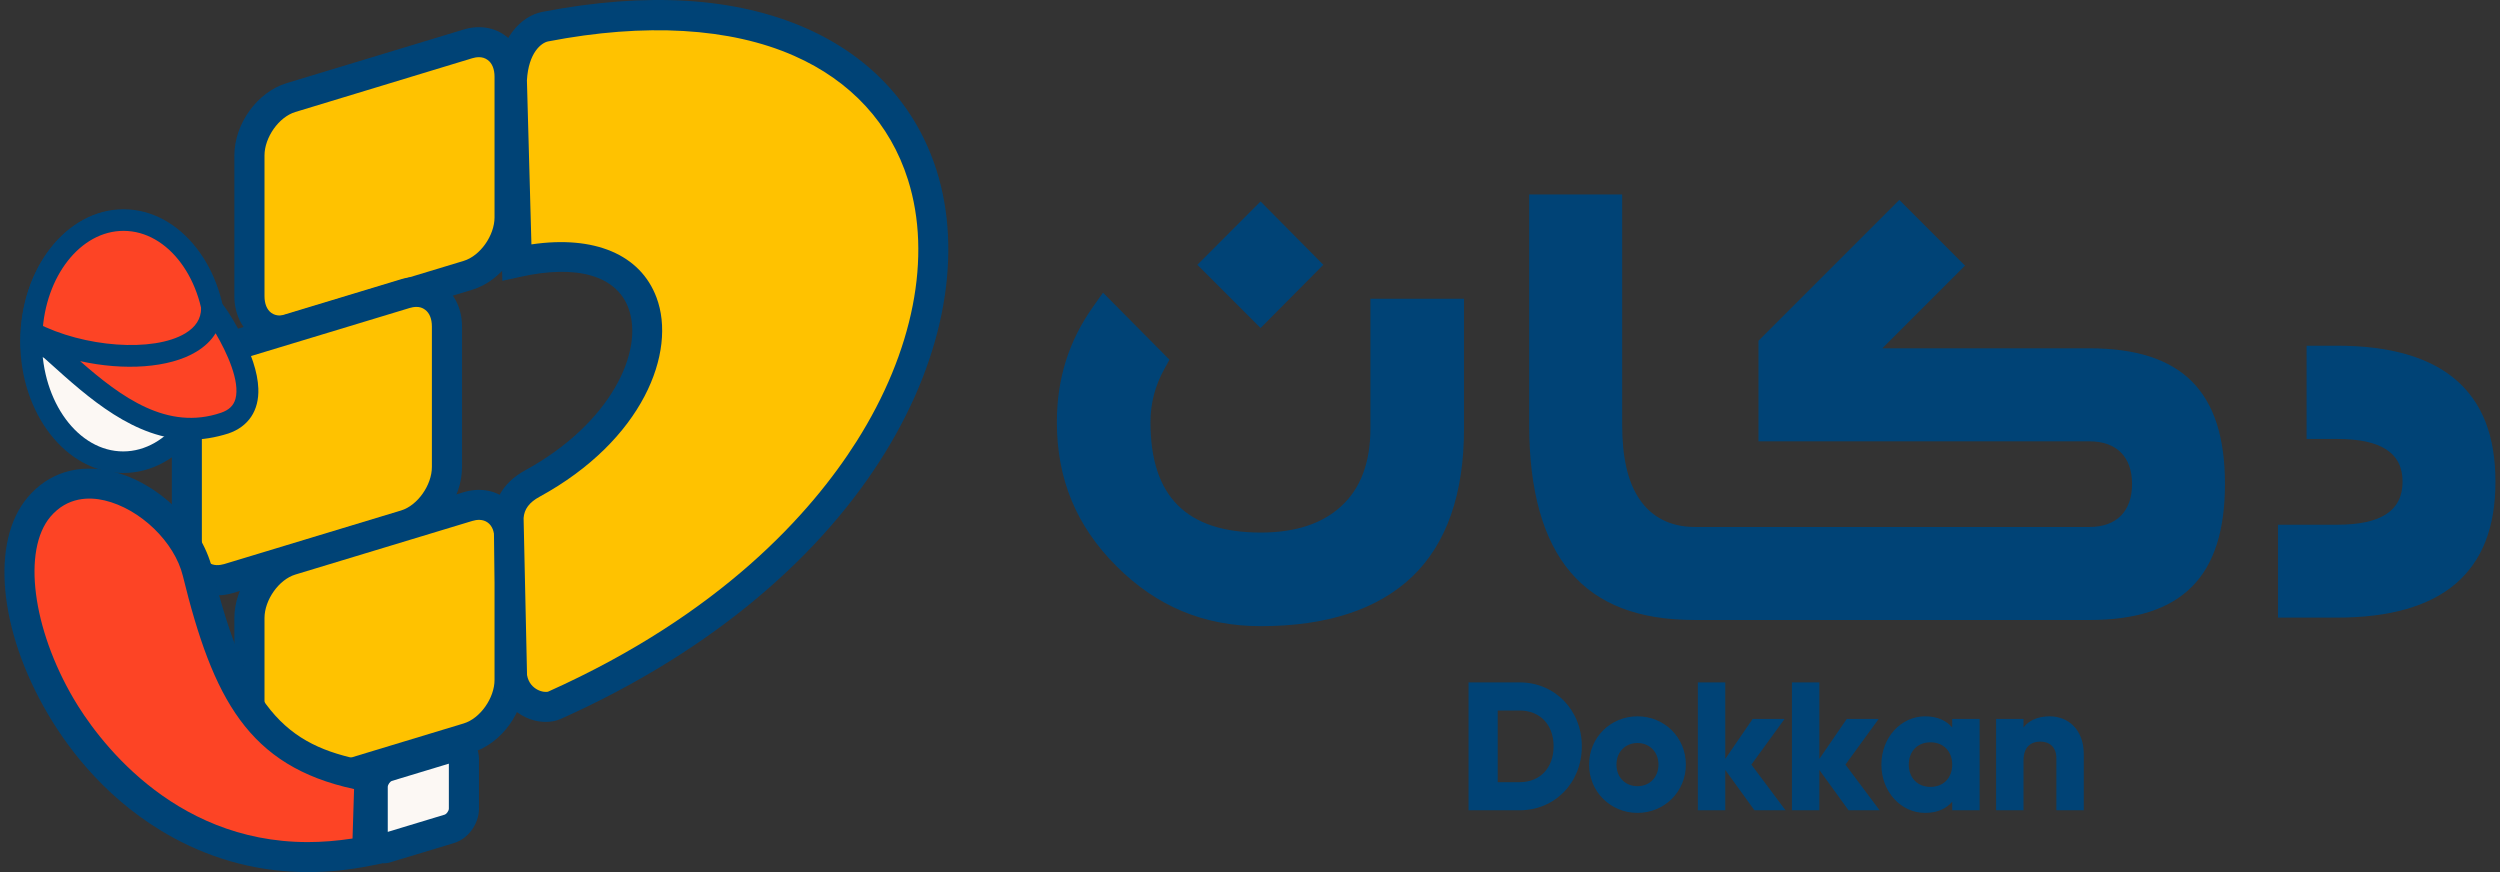 <svg width="258" height="90" viewBox="0 0 258 90" fill="none" xmlns="http://www.w3.org/2000/svg">
<rect x="0" y="0" width="258" height="90" fill="#333333" stroke="none"/>
<g clip-path="url(#clip0_1875_3861)">
<path fill-rule="evenodd" clip-rule="evenodd" d="M30.026 10.064L48.293 4.53C50.656 3.82 52.578 5.338 52.578 7.909V22.417C52.578 24.988 50.644 27.682 48.293 28.392L30.026 33.926C27.663 34.636 25.741 33.118 25.741 30.547V16.039C25.741 13.48 27.663 10.786 30.026 10.064Z" fill="#FFC200"/>
<path d="M28.9 35.664C27.896 35.664 26.941 35.371 26.145 34.783C24.909 33.865 24.186 32.322 24.186 30.559V16.051C24.186 12.782 26.549 9.501 29.573 8.582L47.84 3.049C49.407 2.571 50.987 2.804 52.174 3.697C53.411 4.616 54.133 6.158 54.133 7.921V22.43C54.133 25.698 51.77 28.98 48.746 29.898L30.479 35.432C29.941 35.591 29.414 35.664 28.9 35.664ZM49.432 5.901C49.175 5.901 48.942 5.95 48.734 6.011L30.479 11.558C28.777 12.072 27.296 14.178 27.296 16.051V30.559C27.296 31.343 27.541 31.955 27.994 32.285C28.508 32.665 29.145 32.579 29.585 32.457L47.852 26.923C49.554 26.409 51.036 24.303 51.036 22.43V7.921C51.036 7.138 50.791 6.526 50.338 6.195C50.044 5.975 49.738 5.901 49.432 5.901Z" fill="#004376"/>
<path fill-rule="evenodd" clip-rule="evenodd" d="M23.574 59.71L41.841 54.176C44.204 53.466 46.126 50.773 46.126 48.202V33.693C46.126 31.122 44.192 29.592 41.841 30.314L23.574 35.848C21.211 36.558 19.289 39.252 19.289 41.823V56.331C19.289 58.914 21.211 60.433 23.574 59.71Z" fill="#FFC200"/>
<path d="M22.448 61.437C21.444 61.437 20.477 61.13 19.693 60.555C18.456 59.637 17.734 58.094 17.734 56.331V41.823C17.734 38.554 20.097 35.273 23.121 34.355L41.388 28.82C42.955 28.343 44.535 28.576 45.722 29.469C46.959 30.388 47.681 31.93 47.681 33.693V48.202C47.681 51.471 45.318 54.752 42.294 55.67L24.027 61.204C23.488 61.363 22.962 61.437 22.448 61.437ZM42.98 31.673C42.723 31.673 42.49 31.722 42.282 31.783L24.015 37.317C22.313 37.832 20.832 39.937 20.832 41.811V56.319C20.832 57.102 21.076 57.715 21.529 58.045C22.044 58.425 22.68 58.339 23.121 58.217L41.388 52.683C43.09 52.168 44.571 50.063 44.571 48.189V33.693C44.571 32.91 44.326 32.298 43.873 31.967C43.592 31.747 43.286 31.673 42.98 31.673Z" fill="#004376"/>
<path fill-rule="evenodd" clip-rule="evenodd" d="M30.026 57.812L48.293 52.279C50.656 51.569 52.578 53.087 52.578 55.658V70.166C52.578 72.737 50.644 75.43 48.293 76.141L30.026 81.675C27.663 82.385 25.741 80.867 25.741 78.296V63.787C25.741 61.216 27.663 58.523 30.026 57.812Z" fill="#FFC200"/>
<path d="M28.9 83.413C27.896 83.413 26.941 83.107 26.145 82.532C24.909 81.613 24.186 80.071 24.186 78.308V63.8C24.186 60.531 26.549 57.249 29.573 56.331L47.84 50.797C49.407 50.32 50.987 50.552 52.174 51.446C53.411 52.364 54.133 53.907 54.133 55.67V70.178C54.133 73.447 51.77 76.728 48.746 77.647L30.479 83.18C29.941 83.327 29.414 83.413 28.9 83.413ZM30.479 59.294C28.777 59.808 27.296 61.914 27.296 63.787V78.296C27.296 79.079 27.541 79.691 27.994 80.022C28.508 80.401 29.145 80.328 29.585 80.193L47.852 74.659C49.554 74.145 51.036 72.039 51.036 70.166V55.658C51.036 54.874 50.791 54.262 50.338 53.931C49.824 53.552 49.187 53.625 48.746 53.76L30.479 59.294Z" fill="#004376"/>
<path fill-rule="evenodd" clip-rule="evenodd" d="M39.968 79.116L46.371 77.181C47.204 76.936 47.877 77.463 47.877 78.369V83.45C47.877 84.356 47.204 85.299 46.371 85.543L39.968 87.478C39.148 87.723 38.462 87.196 38.462 86.29V81.209C38.462 80.316 39.135 79.373 39.968 79.116Z" fill="#FCF8F4"/>
<path d="M39.564 89.094C39.001 89.094 38.45 88.923 38.009 88.58C37.311 88.066 36.919 87.233 36.919 86.29V81.209C36.919 79.618 38.033 78.075 39.527 77.634L45.93 75.688C46.787 75.431 47.669 75.565 48.342 76.067C49.04 76.581 49.432 77.414 49.432 78.357V83.438C49.432 85.029 48.318 86.572 46.824 87.013L40.421 88.947C40.139 89.057 39.845 89.094 39.564 89.094ZM46.322 78.81L40.421 80.597C40.274 80.646 40.017 80.965 40.017 81.209V85.85L45.918 84.062C46.065 84.013 46.322 83.695 46.322 83.45V78.81Z" fill="#004376"/>
<path fill-rule="evenodd" clip-rule="evenodd" d="M4.034 52.328C9.029 46.402 18.762 52.389 20.391 59.074C23.55 71.978 27.002 78.234 38.144 80.156L37.899 87.833C10.67 93.22 -3.496 61.253 4.034 52.328Z" fill="#FD4425"/>
<path d="M31.802 90C26.88 90 22.215 88.812 17.857 86.437C11.282 82.85 7.205 77.536 4.952 73.704C-0.129 65.085 -0.998 55.89 2.846 51.336C4.989 48.789 8.074 47.834 11.527 48.642C16.314 49.769 20.771 54.091 21.909 58.718C25.631 73.961 30.014 77.181 38.413 78.626L39.735 78.859L39.405 89.106L38.193 89.351C36.026 89.78 33.895 90 31.802 90ZM5.209 53.319C2.296 56.772 3.336 64.852 7.609 72.125C9.813 75.871 17.551 86.903 31.765 86.903C33.234 86.903 34.765 86.78 36.381 86.535L36.54 81.43C25.619 79.079 21.97 72.076 18.873 59.441C18.016 55.927 14.465 52.511 10.792 51.642C9.225 51.275 6.96 51.262 5.209 53.319Z" fill="#004376"/>
<path d="M12.714 47.7C17.962 47.7 22.215 42.12 22.215 35.236C22.215 28.352 17.962 22.772 12.714 22.772C7.467 22.772 3.214 28.352 3.214 35.236C3.214 42.12 7.467 47.7 12.714 47.7Z" fill="#FCF8F4"/>
<path d="M12.714 48.814C6.862 48.814 2.087 42.717 2.087 35.236C2.087 27.755 6.85 21.658 12.714 21.658C18.567 21.658 23.341 27.755 23.341 35.236C23.341 42.717 18.567 48.814 12.714 48.814ZM12.714 23.887C8.086 23.887 4.328 28.98 4.328 35.236C4.328 41.492 8.086 46.586 12.714 46.586C17.342 46.586 21.101 41.492 21.101 35.236C21.101 28.98 17.342 23.887 12.714 23.887Z" fill="#004376"/>
<path fill-rule="evenodd" clip-rule="evenodd" d="M12.751 22.711C18.003 22.711 22.252 28.294 22.252 35.175C21.872 40.599 14.257 39.742 3.238 35.175C3.238 28.294 7.499 22.711 12.751 22.711Z" fill="#FD4425"/>
<path d="M17.122 40.048C13.743 40.048 9.005 38.774 2.81 36.203L2.124 35.922V35.175C2.124 27.682 6.887 21.597 12.751 21.597C18.616 21.597 23.378 27.694 23.378 35.175V35.248C23.256 36.962 22.497 38.285 21.199 39.093C20.158 39.729 18.812 40.048 17.122 40.048ZM4.377 34.428C14.918 38.701 18.689 38.015 20.011 37.195C20.697 36.766 21.064 36.105 21.138 35.126C21.125 28.894 17.367 23.825 12.751 23.825C8.307 23.825 4.658 28.515 4.377 34.428Z" fill="#004376"/>
<path fill-rule="evenodd" clip-rule="evenodd" d="M3.238 34.306C10.449 38.052 21.823 37.636 21.86 31.808C21.97 31.832 29.084 41.651 23.182 43.659C15.004 46.451 8.662 38.848 3.238 34.306Z" fill="#FD4425"/>
<path d="M19.669 45.373C13.914 45.373 9.103 41.039 5.111 37.44C4.205 36.632 3.361 35.86 2.528 35.163L3.765 33.314C8.662 35.86 15.836 36.375 19.118 34.404C20.207 33.742 20.746 32.898 20.758 31.808L20.77 30.363L22.166 30.73C22.362 30.779 22.95 30.939 24.676 34.11C25.937 36.411 26.598 38.431 26.66 40.097C26.745 42.374 25.643 44.027 23.562 44.737C22.203 45.165 20.905 45.373 19.669 45.373ZM8.27 37.268C12.519 41.003 17.281 44.48 22.815 42.594C23.635 42.313 24.101 41.86 24.297 41.174C24.799 39.362 23.415 36.375 22.252 34.391C21.799 35.138 21.125 35.775 20.256 36.301C17.465 37.991 12.788 38.272 8.27 37.268Z" fill="#004376"/>
<path fill-rule="evenodd" clip-rule="evenodd" d="M52.823 8.276C53.007 4.505 54.99 2.987 56.276 2.742C108.285 -7.272 110.721 48.814 57.231 72.774C55.921 73.361 53.239 72.48 52.848 69.799L52.493 53.429C52.603 51.385 54.084 50.381 54.954 49.903C71.017 41.113 70.992 23.14 53.35 27.07L52.823 8.276Z" fill="#FFC200"/>
<path d="M56.325 74.5C55.529 74.5 54.696 74.292 53.937 73.863C52.493 73.068 51.562 71.709 51.305 70.019L51.293 69.823L50.938 53.393V53.331C51.011 51.911 51.648 49.928 54.207 48.532C63.01 43.721 66.523 36.228 64.846 31.771C63.597 28.441 59.52 27.266 53.68 28.576L51.844 28.98L51.268 8.264V8.203C51.476 3.967 53.778 1.641 55.982 1.224C66.768 -0.857 75.926 -0.282 83.186 2.914C89.896 5.877 94.56 10.958 96.666 17.618C101.919 34.269 90.104 59.759 57.867 74.194C57.402 74.402 56.876 74.5 56.325 74.5ZM54.39 69.664C54.537 70.509 55.039 70.937 55.431 71.158C55.945 71.439 56.447 71.439 56.594 71.366C74.42 63.371 83.737 52.915 88.402 45.545C94.266 36.289 96.201 26.458 93.703 18.549C91.879 12.77 87.814 8.338 81.938 5.754C75.363 2.853 66.585 2.338 56.57 4.273C55.872 4.408 54.537 5.424 54.378 8.301L54.843 25.221C61.32 24.266 66.083 26.25 67.748 30.694C69.866 36.313 66.352 45.435 55.688 51.262C54.623 51.838 54.096 52.548 54.035 53.466L54.39 69.664Z" fill="#004376"/>
<path d="M163.245 77.022C163.245 80.756 160.478 83.621 156.83 83.621H151.553V70.423H156.83C160.466 70.423 163.245 73.288 163.245 77.022ZM160.331 77.022C160.331 74.757 158.899 73.325 156.83 73.325H154.565V80.72H156.83C158.899 80.72 160.331 79.287 160.331 77.022Z" fill="#004376"/>
<path d="M163.992 78.908C163.992 76.104 166.22 73.925 168.987 73.925C171.754 73.925 173.982 76.092 173.982 78.908C173.982 81.711 171.754 83.891 168.987 83.891C166.22 83.891 163.992 81.711 163.992 78.908ZM171.154 78.908C171.154 77.573 170.211 76.679 168.987 76.679C167.763 76.679 166.82 77.561 166.82 78.908C166.82 80.242 167.763 81.136 168.987 81.136C170.211 81.136 171.154 80.242 171.154 78.908Z" fill="#004376"/>
<path d="M181.059 83.621L178.047 79.459V83.621H175.219V70.423H178.047V78.32L180.875 74.194H184.169L180.741 78.908L184.267 83.621H181.059Z" fill="#004376"/>
<path d="M190.768 83.621L187.756 79.459V83.621H184.928V70.423H187.756V78.32L190.584 74.194H193.878L190.449 78.908L193.975 83.621H190.768Z" fill="#004376"/>
<path d="M204.297 74.194V83.621H201.468V82.74C200.844 83.462 199.926 83.891 198.665 83.891C196.192 83.891 194.159 81.724 194.159 78.908C194.159 76.104 196.192 73.925 198.665 73.925C199.926 73.925 200.856 74.353 201.468 75.076V74.194H204.297ZM201.468 78.908C201.468 77.5 200.526 76.606 199.228 76.606C197.93 76.606 196.987 77.487 196.987 78.908C196.987 80.316 197.93 81.209 199.228 81.209C200.526 81.209 201.468 80.316 201.468 78.908Z" fill="#004376"/>
<path d="M215.046 77.83V83.621H212.218V78.246C212.218 77.083 211.483 76.532 210.577 76.532C209.537 76.532 208.826 77.132 208.826 78.479V83.621H205.998V74.194H208.826V75.076C209.341 74.378 210.283 73.925 211.52 73.925C213.43 73.925 215.046 75.284 215.046 77.83Z" fill="#004376"/>
<path d="M130.09 20.789L123.565 27.327L130.09 33.852L136.567 27.327L130.09 20.789Z" fill="#004376"/>
<path d="M174.9 63.983C169.109 63.983 164.922 62.379 162.094 59.074C159.254 55.756 157.809 50.626 157.809 43.831V20.067H167.408V43.831C167.408 47.21 167.983 49.708 169.171 51.483C170.432 53.38 172.415 54.384 174.9 54.384H215.634C218.425 54.384 220.029 52.768 220.029 49.94C220.029 47.149 218.425 45.545 215.634 45.545H181.475V35.163L196.008 20.63L202.79 27.413L194.257 35.946H215.621C225.171 35.946 229.615 40.39 229.615 49.94C229.615 59.527 225.171 63.983 215.621 63.983H174.9Z" fill="#004376"/>
<path d="M235.088 63.738V54.152H241.198C245.74 54.152 247.944 52.695 247.944 49.708C247.944 46.745 245.74 45.3 241.198 45.3H238.039V35.677H241.198C246.597 35.677 250.71 36.852 253.428 39.178C256.183 41.541 257.53 44.994 257.53 49.708C257.53 54.421 256.183 57.861 253.428 60.237C250.71 62.563 246.597 63.738 241.198 63.738H235.088Z" fill="#004376"/>
<path d="M130.102 64.62C124.25 64.62 119.365 62.587 115.202 58.412C111.076 54.286 109.069 49.438 109.069 43.574C109.069 39.093 110.293 35.187 112.827 31.624L113.831 30.204L120.687 37.121L120.161 38.076C119.206 39.791 118.729 41.627 118.729 43.574C118.729 51.238 122.45 54.96 130.115 54.96C133.678 54.96 136.481 54.042 138.44 52.217C140.424 50.393 141.427 47.7 141.427 44.222V30.828H151.087V44.222C151.087 50.956 149.3 56.086 145.762 59.49C142.199 62.894 136.934 64.62 130.102 64.62Z" fill="#004376"/>
</g>
<defs>
<clipPath id="clip0_1875_3861">
<rect width="257.083" height="90" fill="white" transform="translate(0.459)"/>
</clipPath>
</defs>
</svg>
